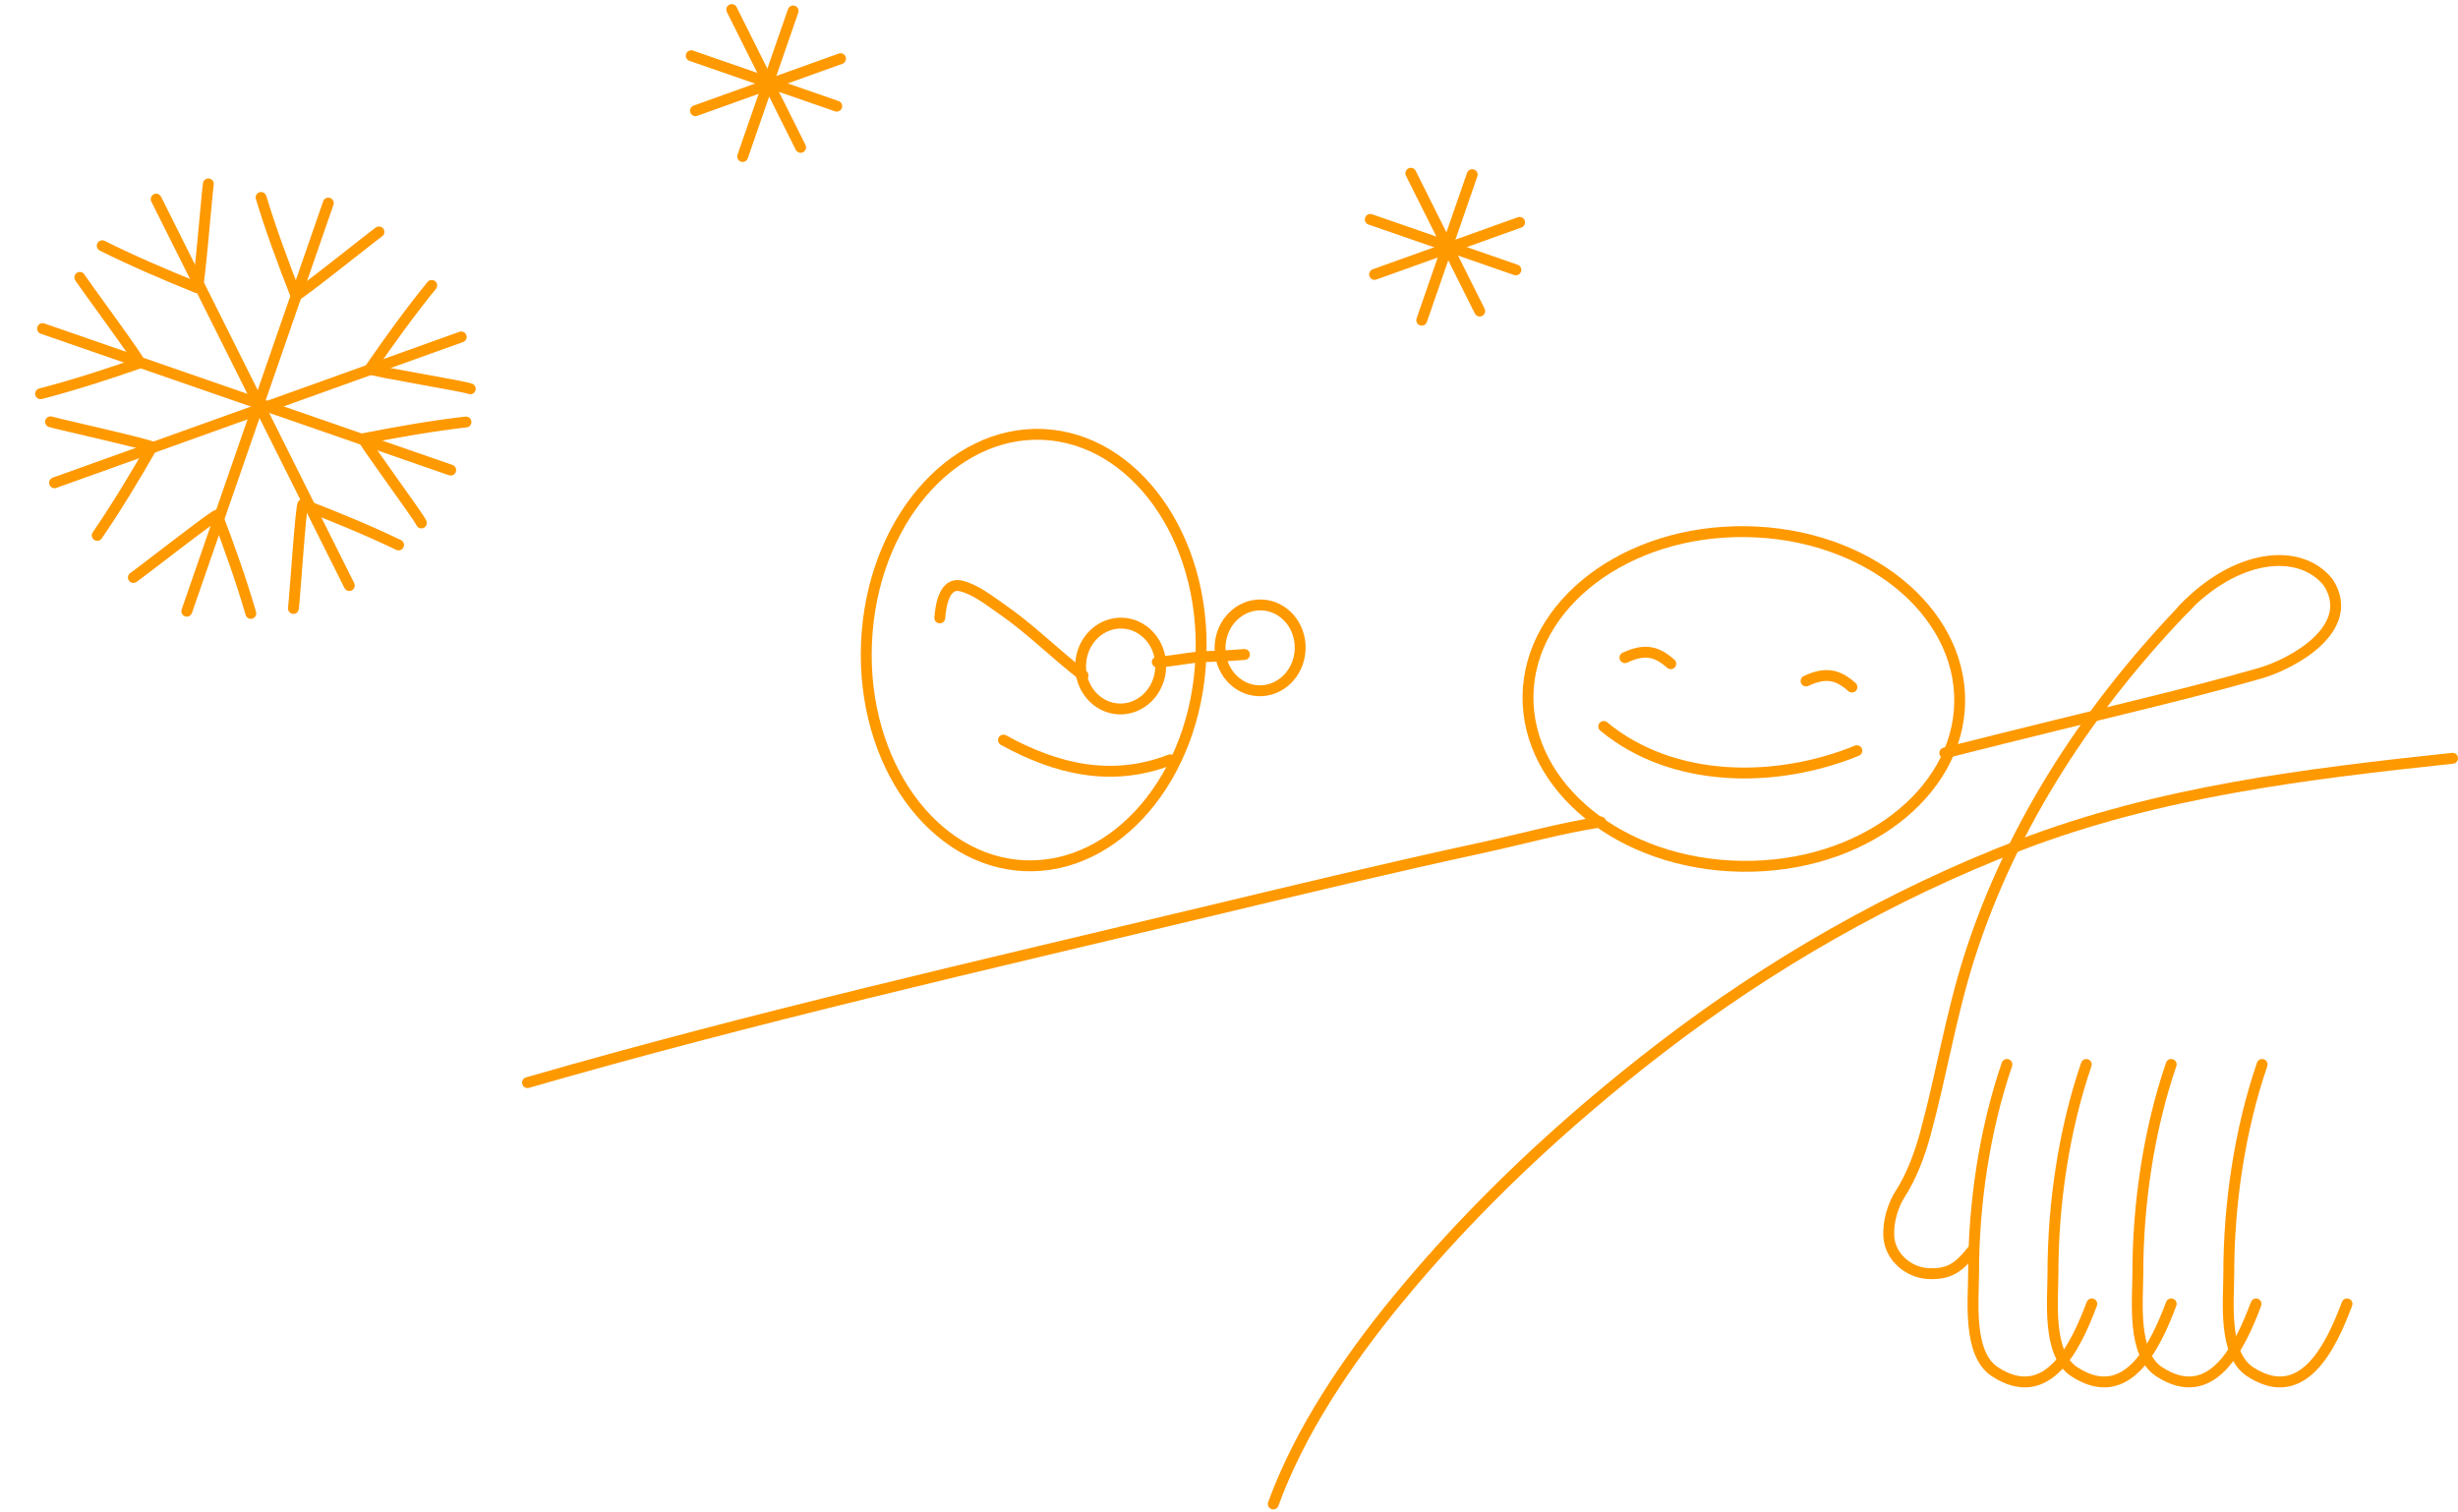 <svg width="452" height="278" viewBox="0 0 452 278" fill="none" xmlns="http://www.w3.org/2000/svg">
<path d="M191.733 79.891C208.499 80.586 221.756 98.679 220.837 120.828C219.918 142.977 205.208 159.91 188.442 159.214C171.675 158.519 158.419 140.426 159.337 118.277C160.256 96.128 174.966 79.195 191.733 79.891Z" stroke="#FF9900" stroke-width="2"/>
<path d="M206.403 114.599C210.412 114.765 213.621 118.379 213.437 122.795C213.254 127.212 209.757 130.547 205.749 130.381C201.74 130.215 198.531 126.601 198.715 122.185C198.898 117.768 202.395 114.433 206.403 114.599Z" stroke="#FF9900" stroke-width="2"/>
<path d="M232.048 111.254C236.057 111.42 239.265 115.033 239.082 119.45C238.899 123.867 235.402 127.202 231.393 127.036C227.385 126.869 224.176 123.256 224.359 118.839C224.542 114.423 228.039 111.087 232.048 111.254Z" stroke="#FF9900" stroke-width="2"/>
<path d="M360.367 129.146C360.113 145.925 342.376 159.654 320.21 159.319C298.045 158.984 280.73 144.726 280.984 127.947C281.237 111.168 298.975 97.439 321.14 97.774C343.305 98.109 360.62 112.367 360.367 129.146Z" stroke="#FF9900" stroke-width="2"/>
<path d="M234.141 276.594C239.059 263.115 247.76 250.291 256.811 239.243C271.075 221.833 287.674 206.363 305.498 192.662C325.455 177.322 347.886 164.456 371.404 155.435C397.103 145.578 423.836 142.355 451 139.454" stroke="#FF9900" stroke-width="2" stroke-linecap="round"/>
<path d="M97.002 199.104C138.578 187.093 180.668 177.538 222.744 167.452C239.367 163.467 255.962 159.485 272.67 155.869C279.884 154.307 287.063 152.282 294.349 151.161" stroke="#FF9900" stroke-width="2" stroke-linecap="round"/>
<path d="M369.051 195.76C364.916 207.847 362.919 221.47 362.919 234.257C362.919 239.172 361.816 249.008 366.852 252.282C376.559 258.591 381.754 247.55 384.66 239.801" stroke="#FF9900" stroke-width="2" stroke-linecap="round"/>
<path d="M383.648 195.76C379.513 207.847 377.515 221.47 377.515 234.257C377.515 239.172 376.412 249.008 381.449 252.282C391.156 258.591 396.351 247.55 399.257 239.801" stroke="#FF9900" stroke-width="2" stroke-linecap="round"/>
<path d="M399.257 195.76C395.122 207.847 393.125 221.47 393.125 234.257C393.125 239.172 392.022 249.008 397.058 252.282C406.765 258.591 411.961 247.55 414.866 239.801" stroke="#FF9900" stroke-width="2" stroke-linecap="round"/>
<path d="M415.982 195.76C411.847 207.847 409.849 221.47 409.849 234.257C409.849 239.172 408.746 249.008 413.783 252.282C423.49 258.591 428.685 247.55 431.591 239.801" stroke="#FF9900" stroke-width="2" stroke-linecap="round"/>
<path d="M402.507 111.023C384.561 129.481 370.034 151.301 362.151 176C358.704 186.803 356.994 197.776 354.006 208.674C353.005 212.326 351.505 216.357 349.422 219.576C348.05 221.696 347.226 224.67 347.316 227.195C347.456 231.099 350.919 234.043 354.564 234.225C358.455 234.42 360.214 233.086 362.647 230.044" stroke="#FF9900" stroke-width="2" stroke-linecap="round"/>
<path d="M357.623 138.479C389.121 130.535 400.415 128.156 415.531 123.837C421.76 122.058 433.502 115.459 428.144 107.121C422.931 100.567 411.141 101.824 401.385 112.138" stroke="#FF9900" stroke-width="2" stroke-linecap="round"/>
<path d="M294.906 133.601C307.614 144.127 326.644 144.12 341.456 138.061" stroke="#FF9900" stroke-width="2" stroke-linecap="round"/>
<path d="M60.372 37.348L34.35 112.405" stroke="#FF9900" stroke-width="2" stroke-linecap="round"/>
<path d="M7.822 60.43L82.88 86.453" stroke="#FF9900" stroke-width="2" stroke-linecap="round"/>
<path d="M64.236 107.686L28.723 36.625" stroke="#FF9900" stroke-width="2" stroke-linecap="round"/>
<path d="M84.811 61.965L10.035 88.786" stroke="#FF9900" stroke-width="2" stroke-linecap="round"/>
<path d="M85.687 77.61C79.701 78.288 73.029 79.448 66.833 80.674C66.501 80.82 76.913 94.871 77.489 96.172" stroke="#FF9900" stroke-width="2" stroke-linecap="round"/>
<path d="M79.394 52.49C75.58 57.153 71.612 62.64 68.03 67.843C67.895 68.18 85.158 70.975 86.479 71.504" stroke="#FF9900" stroke-width="2" stroke-linecap="round"/>
<path d="M48.011 36.317C49.754 42.083 52.093 48.438 54.412 54.313C54.616 54.614 68.508 43.455 69.685 42.654" stroke="#FF9900" stroke-width="2" stroke-linecap="round"/>
<path d="M18.805 45.196C24.189 47.897 30.411 50.569 36.272 52.927C36.63 52.986 38.084 35.226 38.312 33.822" stroke="#FF9900" stroke-width="2" stroke-linecap="round"/>
<path d="M7.462 72.414C13.294 70.908 19.739 68.829 25.704 66.752C26.013 66.561 15.43 52.225 14.678 51.017" stroke="#FF9900" stroke-width="2" stroke-linecap="round"/>
<path d="M46.123 112.81C44.452 107.022 42.191 100.639 39.945 94.735C39.745 94.433 25.716 105.418 24.529 106.204" stroke="#FF9900" stroke-width="2" stroke-linecap="round"/>
<path d="M17.882 98.457C21.296 93.494 24.796 87.698 27.936 82.216C28.043 81.87 10.651 77.992 9.291 77.574" stroke="#FF9900" stroke-width="2" stroke-linecap="round"/>
<path d="M73.288 100.221C67.863 97.603 61.601 95.026 55.705 92.758C55.346 92.705 54.164 110.485 53.957 111.893" stroke="#FF9900" stroke-width="2" stroke-linecap="round"/>
<path d="M145.846 2.015L136.565 28.784" stroke="#FF9900" stroke-width="2" stroke-linecap="round"/>
<path d="M127.104 10.247L153.873 19.528" stroke="#FF9900" stroke-width="2" stroke-linecap="round"/>
<path d="M147.225 27.1L134.559 1.757" stroke="#FF9900" stroke-width="2" stroke-linecap="round"/>
<path d="M154.562 10.794L127.894 20.36" stroke="#FF9900" stroke-width="2" stroke-linecap="round"/>
<path d="M270.722 32.119L261.441 58.888" stroke="#FF9900" stroke-width="2" stroke-linecap="round"/>
<path d="M251.98 40.351L278.749 49.632" stroke="#FF9900" stroke-width="2" stroke-linecap="round"/>
<path d="M272.101 57.204L259.435 31.861" stroke="#FF9900" stroke-width="2" stroke-linecap="round"/>
<path d="M279.438 40.898L252.77 50.464" stroke="#FF9900" stroke-width="2" stroke-linecap="round"/>
<path d="M184.525 136.109C194.204 141.444 204.431 143.916 215.187 139.733" stroke="#FF9900" stroke-width="2" stroke-linecap="round"/>
<path d="M212.817 121.755C215.172 121.64 217.472 121.165 219.809 120.895C221.215 120.732 222.646 120.736 224.06 120.671C225.657 120.597 227.252 120.483 228.845 120.361" stroke="#FF9900" stroke-width="2" stroke-linecap="round"/>
<path d="M172.818 113.636C172.976 111.485 173.608 106.991 176.752 107.767C179.385 108.416 181.868 110.407 184.053 111.909C189.449 115.617 193.996 120.238 199.159 124.228" stroke="#FF9900" stroke-width="2" stroke-linecap="round"/>
<path d="M332.118 125.238C333.754 124.481 335.503 123.921 337.314 124.418C338.526 124.75 339.626 125.522 340.55 126.353" stroke="#FF9900" stroke-width="2" stroke-linecap="round"/>
<path d="M298.809 120.951C300.444 120.194 302.193 119.634 304.004 120.131C305.216 120.463 306.316 121.235 307.24 122.066" stroke="#FF9900" stroke-width="2" stroke-linecap="round"/>
</svg>

